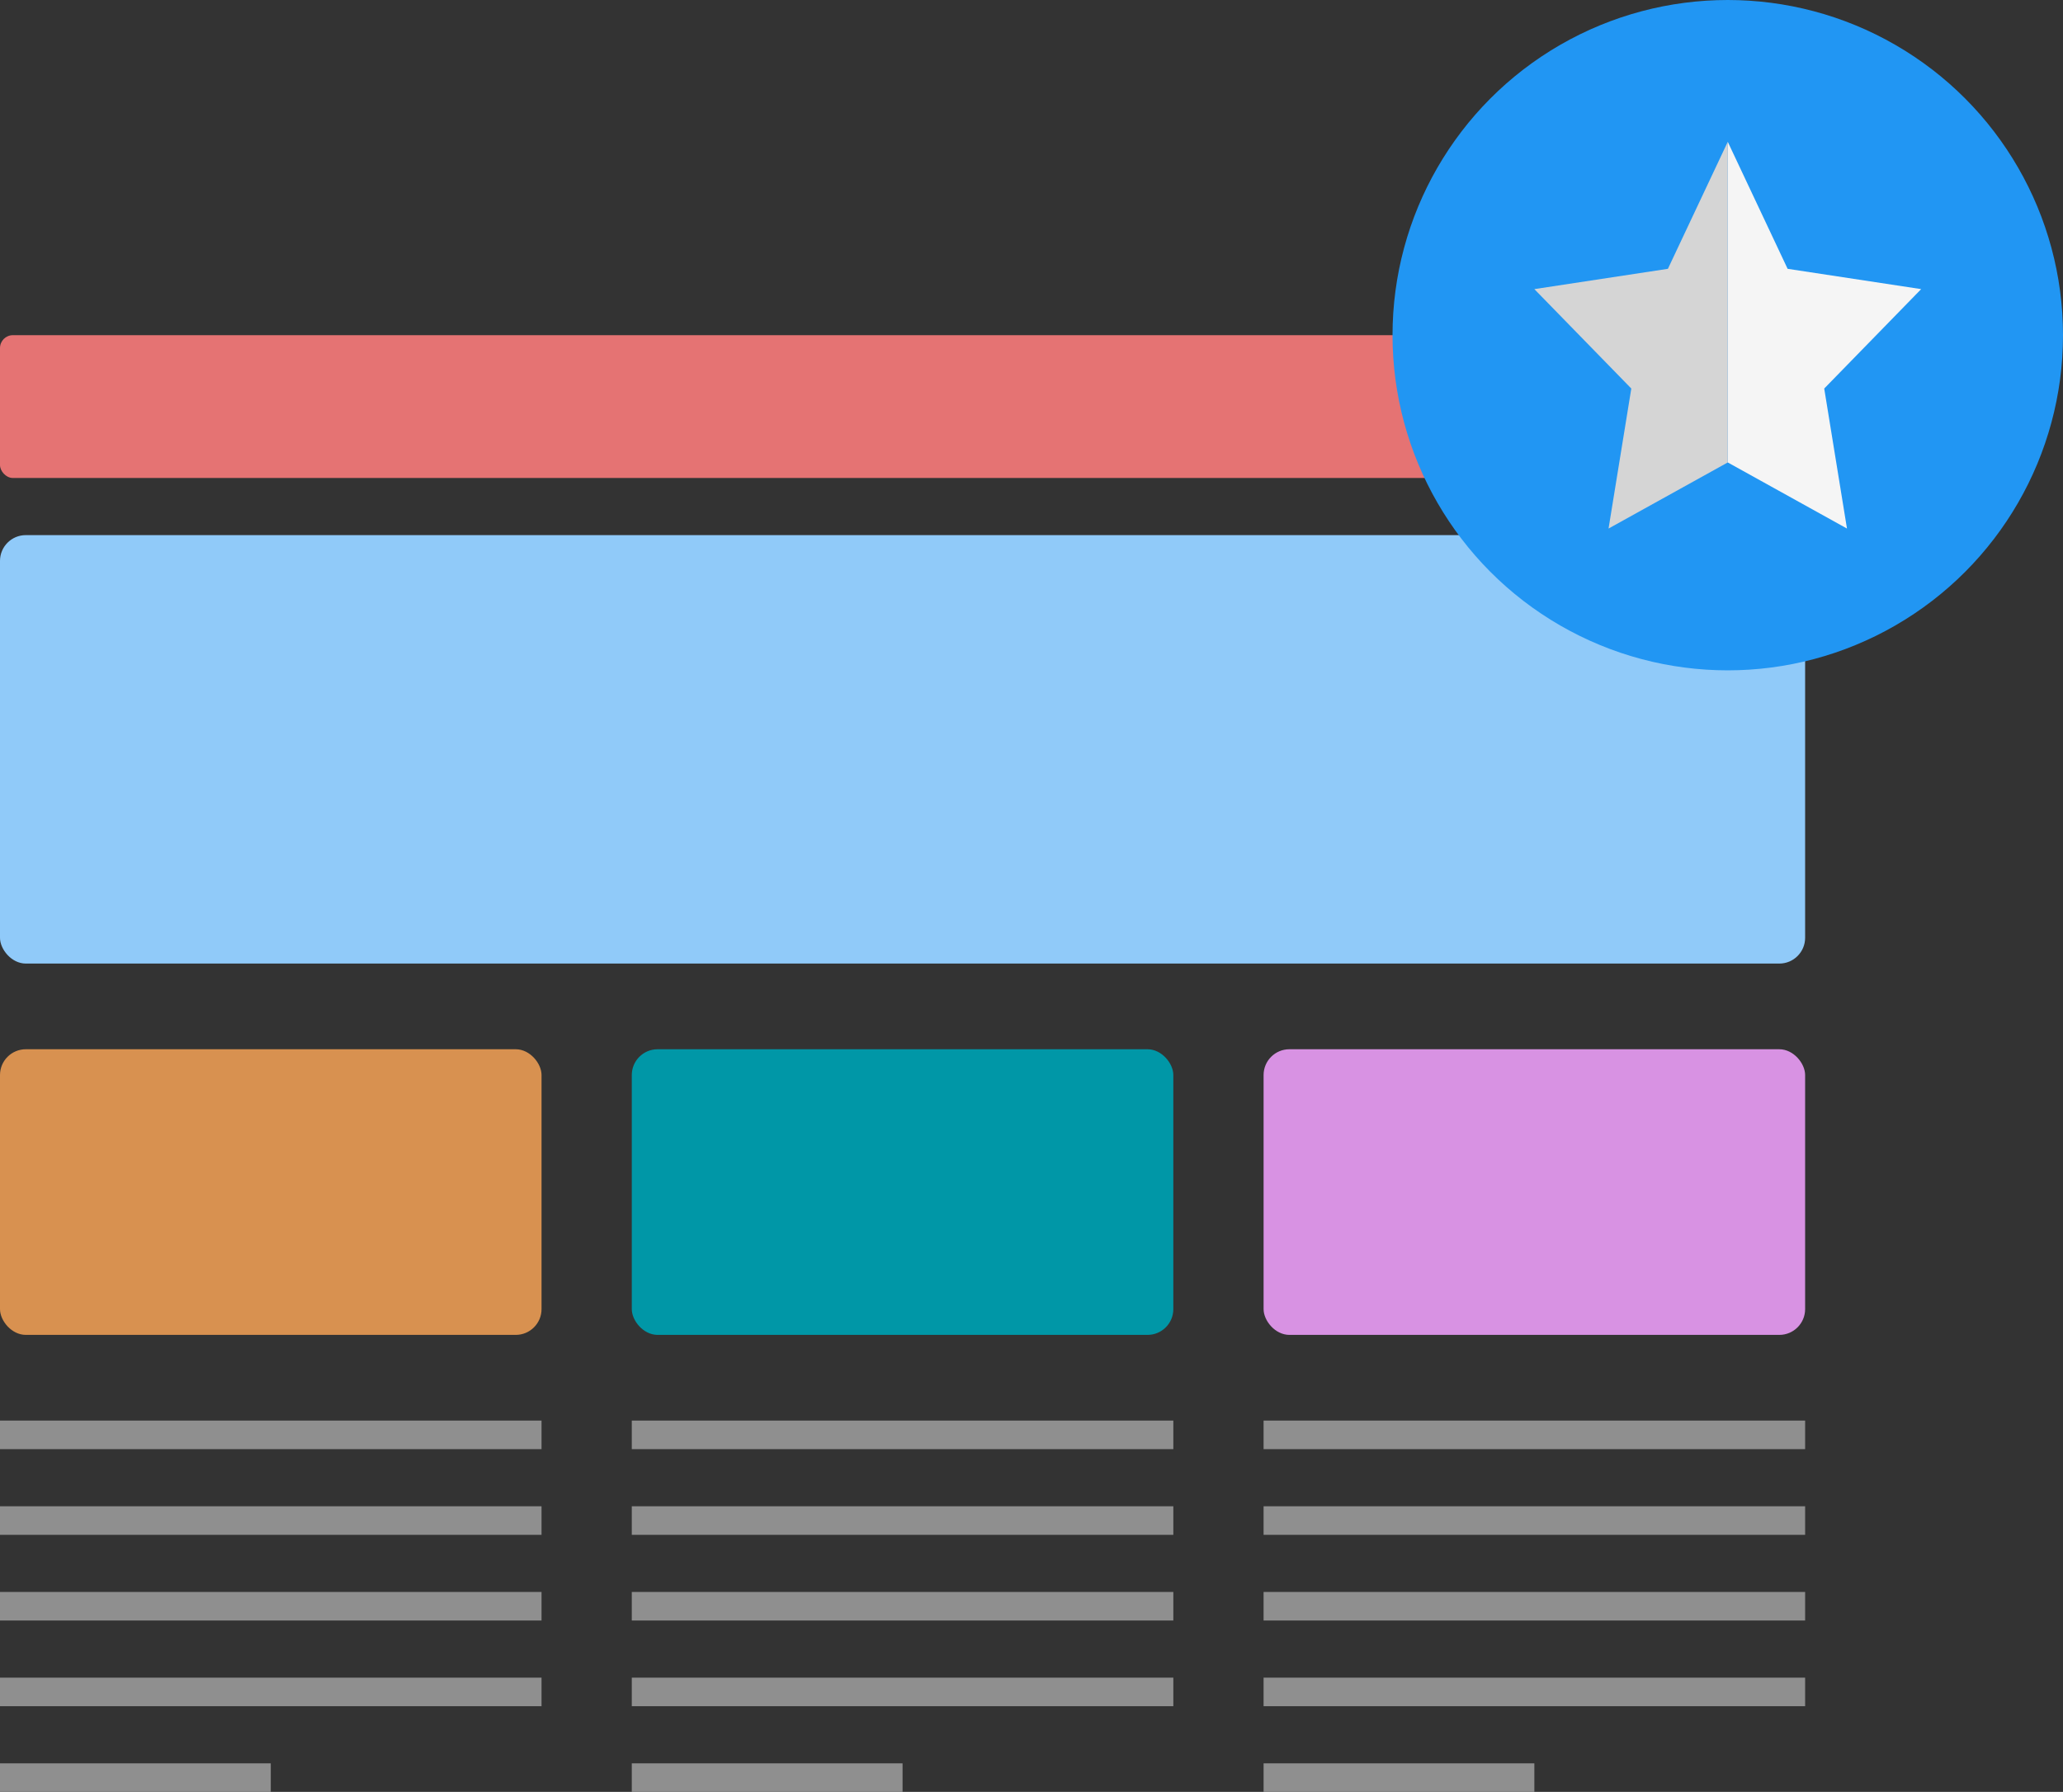 <svg width="160" height="139" viewBox="0 0 160 139" fill="none" xmlns="http://www.w3.org/2000/svg">
<rect x="0" y="0" width="160" height="139" fill="#333333" stroke="none"/>
<rect y="41.51" width="140" height="33.235" rx="2" fill="#90CAF9"/>
<rect y="26" width="140" height="11.078" rx="1" fill="#E57373"/>
<rect y="81.392" width="42" height="22.157" rx="2" fill="#D89150"/>
<rect x="49" y="81.392" width="42" height="22.157" rx="2" fill="#0097A7"/>
<rect x="98" y="81.392" width="42" height="22.157" rx="2" fill="#D892E3"/>
<rect y="110.196" width="42" height="2.216" fill="#8F8F8F"/>
<rect y="123.49" width="42" height="2.216" fill="#8F8F8F"/>
<rect y="136.784" width="21" height="2.216" fill="#8F8F8F"/>
<rect y="130.137" width="42" height="2.216" fill="#8F8F8F"/>
<rect y="116.843" width="42" height="2.216" fill="#8F8F8F"/>
<rect x="98" y="110.196" width="42" height="2.216" fill="#8F8F8F"/>
<rect x="98" y="123.49" width="42" height="2.216" fill="#8F8F8F"/>
<rect x="98" y="136.784" width="21" height="2.216" fill="#8F8F8F"/>
<rect x="98" y="130.137" width="42" height="2.216" fill="#8F8F8F"/>
<rect x="98" y="116.843" width="42" height="2.216" fill="#8F8F8F"/>
<rect x="49" y="110.196" width="42" height="2.216" fill="#8F8F8F"/>
<rect x="49" y="123.49" width="42" height="2.216" fill="#8F8F8F"/>
<rect x="49" y="136.784" width="21" height="2.216" fill="#8F8F8F"/>
<rect x="49" y="130.137" width="42" height="2.216" fill="#8F8F8F"/>
<rect x="49" y="116.843" width="42" height="2.216" fill="#8F8F8F"/>
<ellipse cx="134" cy="26" rx="26" ry="26" transform="rotate(-180 134 26)" fill="#2196F3"/>
<path fill-rule="evenodd" clip-rule="evenodd" d="M134 11V35.872L143.246 41L141.481 30.139L149 22.427L138.642 20.852L134 11Z" fill="#F5F5F5"/>
<path fill-rule="evenodd" clip-rule="evenodd" d="M126.519 30.139L119 22.427L129.358 20.852L134 11V35.872L124.754 41L126.519 30.139Z" fill="#D5D5D5"/>
</svg>
